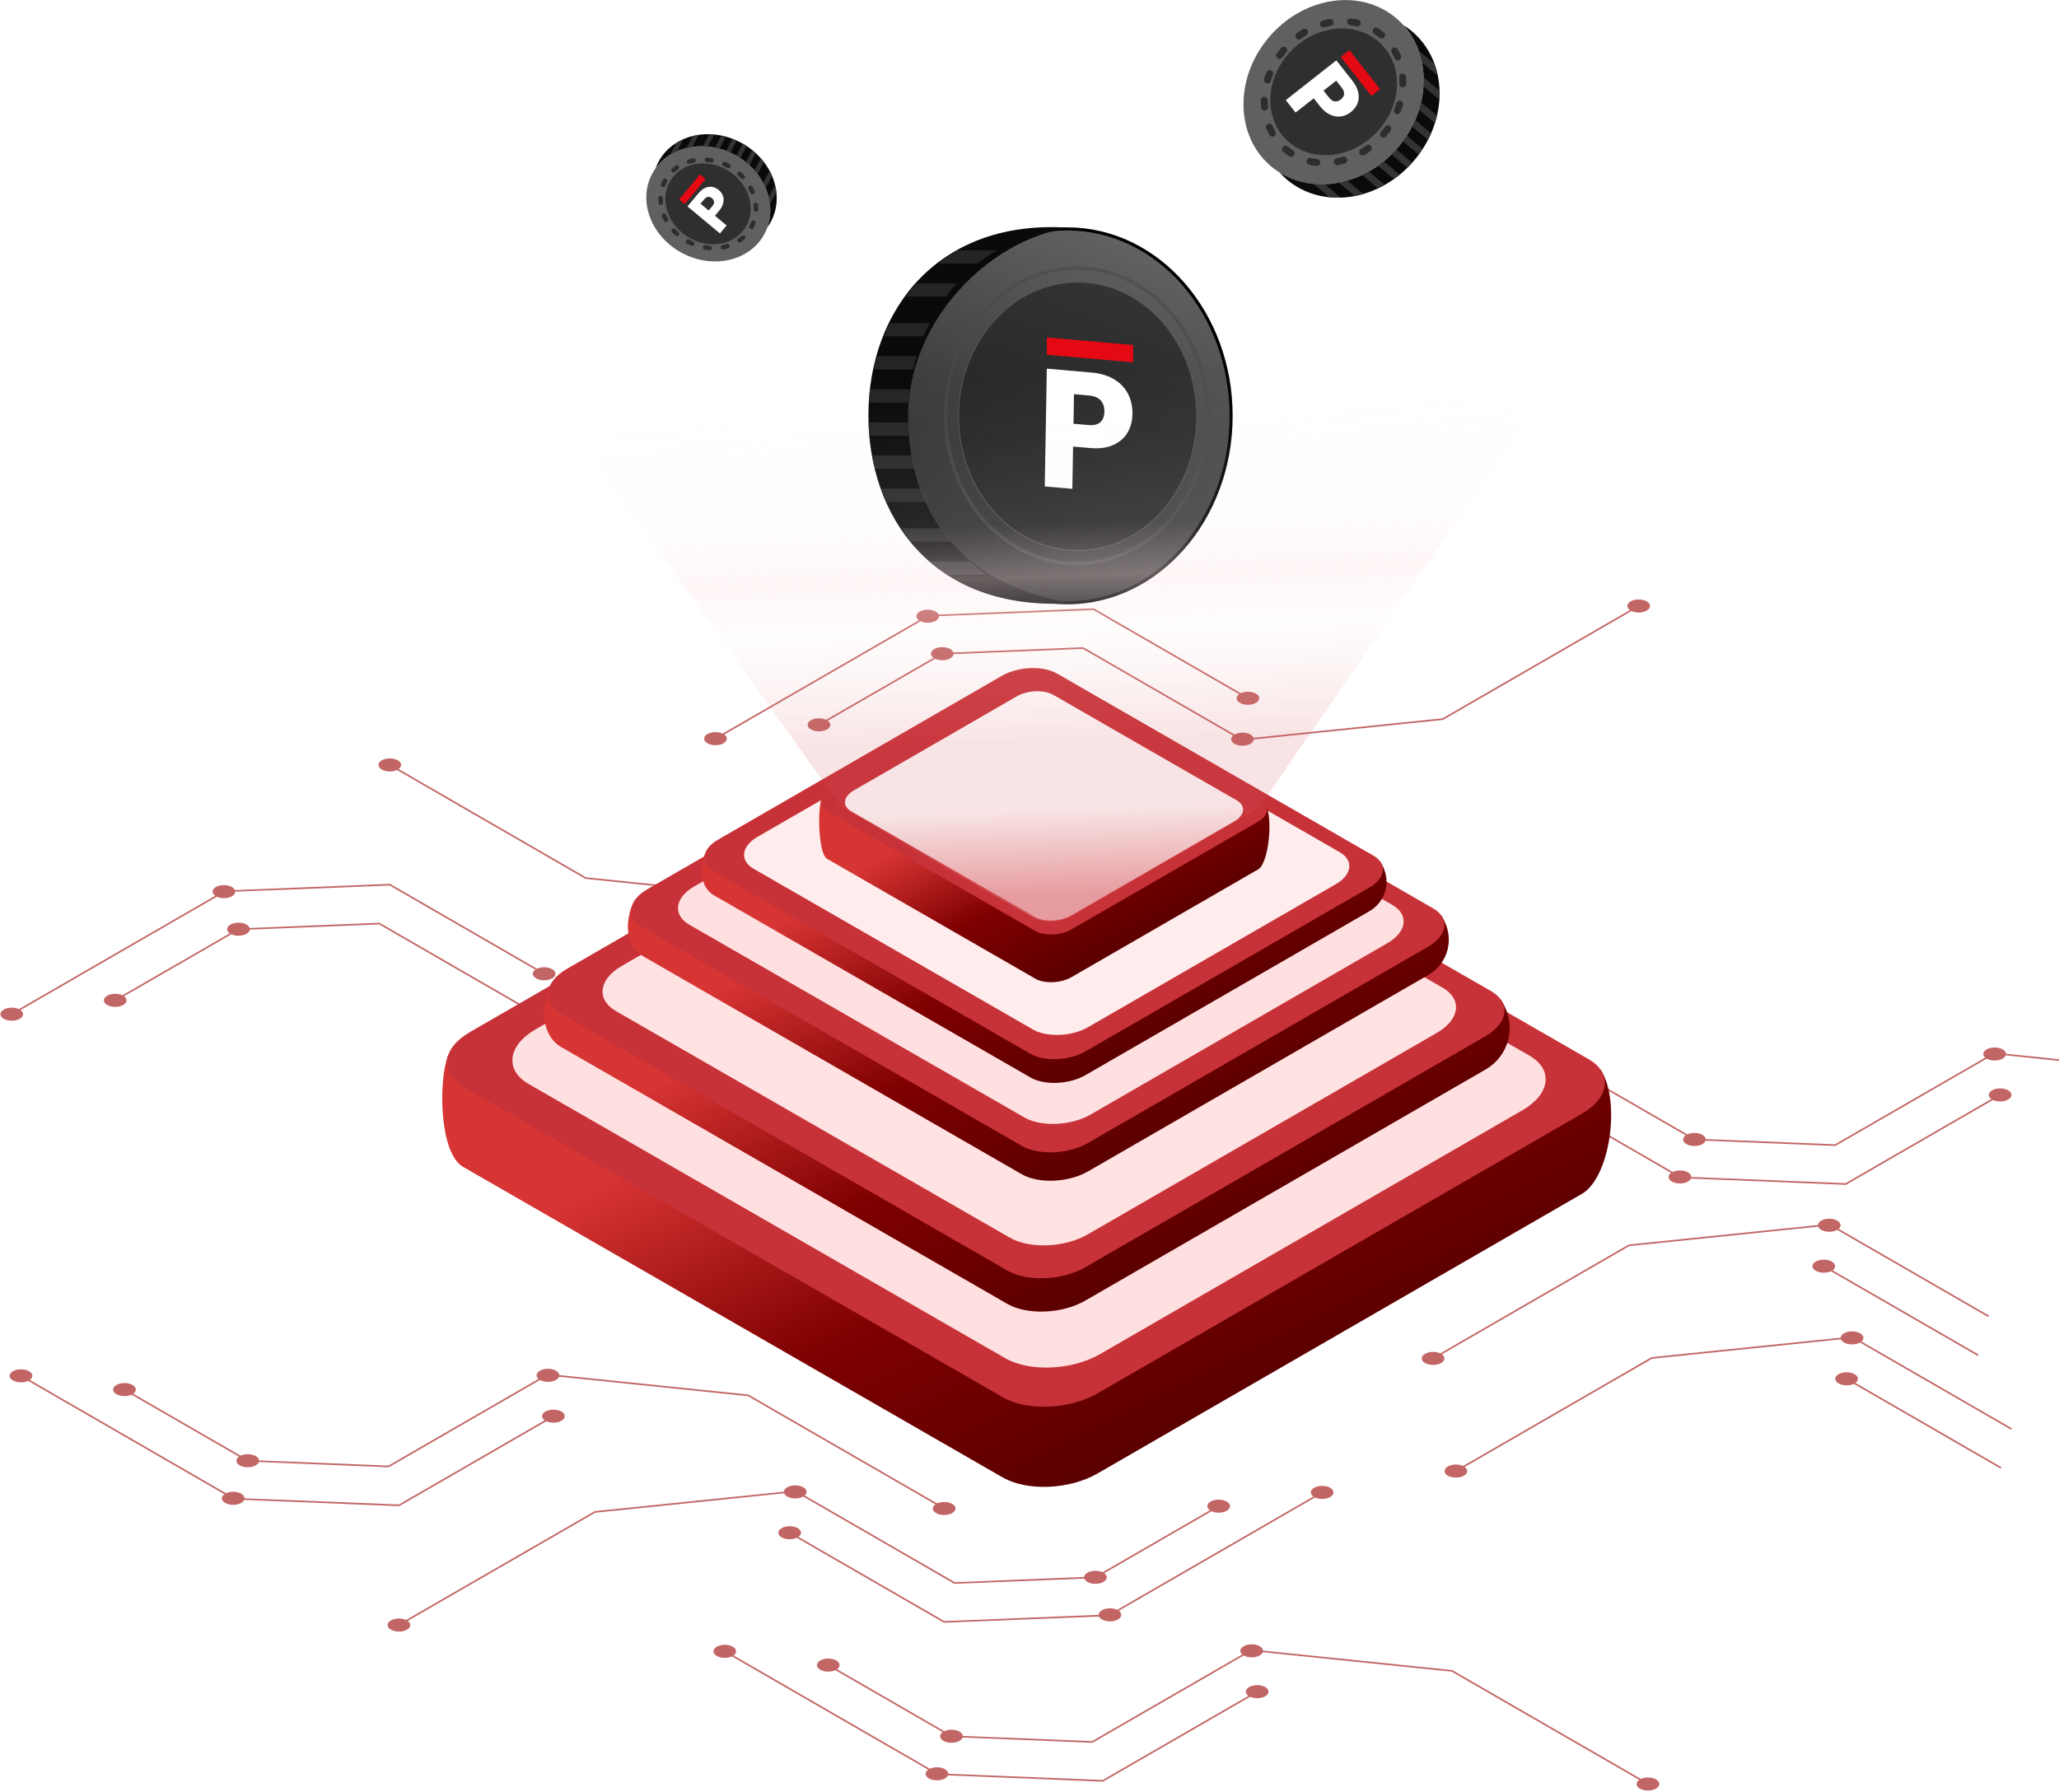 <svg width="733" height="638" viewBox="0 0 733 638" fill="none" xmlns="http://www.w3.org/2000/svg">
<g opacity="0.8">
<g opacity="0.6" filter="url(#filter0_d_2813_9358)">
<path d="M360.916 564.447L115.339 423.178C104.362 416.839 105.748 405.674 118.435 398.36L338.854 271.177C351.519 263.864 370.875 263.064 381.851 269.403L627.428 410.672C638.405 417.012 637.019 428.176 624.332 435.49L403.913 562.673C391.247 569.986 371.892 570.787 360.916 564.447Z" fill="white" fill-opacity="0.4" style="mix-blend-mode:multiply" shape-rendering="crispEdges"/>
</g>
</g>
<g opacity="0.7">
<path d="M142.021 578.555L211.781 538.296L283.277 530.934L339.841 563.597L389.976 561.575L433.398 536.482" stroke="#A82323" stroke-width="0.583" stroke-miterlimit="10"/>
<path d="M281.137 545.71L336.094 577.44L394.939 575.081L470.246 531.582" stroke="#A82323" stroke-width="0.583" stroke-miterlimit="10"/>
<path d="M436.698 537.881C435.116 538.788 432.576 538.788 430.995 537.881C429.413 536.974 429.413 535.496 430.995 534.589C432.576 533.681 435.116 533.681 436.698 534.589C438.279 535.496 438.279 536.974 436.698 537.881Z" fill="#A82323"/>
<path d="M473.536 532.981C471.954 533.889 469.414 533.889 467.832 532.981C466.251 532.074 466.251 530.597 467.832 529.689C469.414 528.782 471.954 528.782 473.536 529.689C475.117 530.597 475.117 532.074 473.536 532.981Z" fill="#A82323"/>
<path d="M397.995 576.586C396.413 577.493 393.873 577.493 392.291 576.586C390.71 575.678 390.71 574.201 392.291 573.293C393.873 572.386 396.413 572.386 397.995 573.293C399.576 574.201 399.576 575.678 397.995 576.586Z" fill="#A82323"/>
<path d="M392.83 563.208C391.249 564.115 388.709 564.115 387.127 563.208C385.546 562.301 385.546 560.823 387.127 559.916C388.709 559.009 391.249 559.009 392.83 559.916C394.412 560.823 394.412 562.301 392.83 563.208Z" fill="#A82323"/>
<path d="M285.959 532.8C284.378 533.708 281.838 533.708 280.256 532.8C278.675 531.893 278.675 530.415 280.256 529.508C281.838 528.601 284.378 528.601 285.959 529.508C287.541 530.415 287.541 531.893 285.959 532.8Z" fill="#A82323"/>
<path d="M283.973 547.343C282.392 548.251 279.851 548.251 278.27 547.343C276.689 546.436 276.689 544.958 278.27 544.051C279.851 543.144 282.392 543.144 283.973 544.051C285.554 544.958 285.554 546.436 283.973 547.343Z" fill="#A82323"/>
<path d="M144.879 580.214C143.298 581.121 140.758 581.121 139.176 580.214C137.595 579.307 137.595 577.829 139.176 576.922C140.758 576.014 143.298 576.014 144.879 576.922C146.461 577.829 146.461 579.307 144.879 580.214Z" fill="#A82323"/>
<path d="M586.669 635.145L516.91 594.886L445.414 587.524L388.85 620.187L338.714 618.165L295.293 593.071" stroke="#A82323" stroke-width="0.583" stroke-miterlimit="10"/>
<path d="M447.563 602.3L392.605 634.03L333.76 631.645L258.453 588.172" stroke="#A82323" stroke-width="0.583" stroke-miterlimit="10"/>
<path d="M292.002 594.471C293.584 595.378 296.124 595.378 297.706 594.471C299.287 593.563 299.287 592.086 297.706 591.179C296.124 590.271 293.584 590.271 292.002 591.179C290.421 592.086 290.421 593.563 292.002 594.471Z" fill="#A82323"/>
<path d="M255.164 589.571C256.746 590.479 259.286 590.479 260.868 589.571C262.449 588.664 262.449 587.186 260.868 586.279C259.286 585.372 256.746 585.372 255.164 586.279C253.583 587.186 253.583 588.664 255.164 589.571Z" fill="#A82323"/>
<path d="M330.707 633.175C332.289 634.082 334.829 634.082 336.411 633.175C337.992 632.268 337.992 630.79 336.411 629.883C334.829 628.975 332.289 628.975 330.707 629.883C329.126 630.79 329.126 632.268 330.707 633.175Z" fill="#A82323"/>
<path d="M335.87 619.798C337.451 620.705 339.991 620.705 341.573 619.798C343.154 618.891 343.154 617.413 341.573 616.506C339.991 615.598 337.451 615.598 335.87 616.506C334.288 617.413 334.288 618.891 335.87 619.798Z" fill="#A82323"/>
<path d="M442.743 589.39C444.324 590.298 446.864 590.298 448.446 589.39C450.027 588.483 450.027 587.005 448.446 586.098C446.864 585.191 444.324 585.191 442.743 586.098C441.161 587.005 441.161 588.483 442.743 589.39Z" fill="#A82323"/>
<path d="M444.707 603.933C446.289 604.84 448.829 604.84 450.411 603.933C451.992 603.025 451.992 601.548 450.411 600.64C448.829 599.733 446.289 599.733 444.707 600.64C443.126 601.548 443.126 603.025 444.707 603.933Z" fill="#A82323"/>
<path d="M583.821 636.804C585.402 637.711 587.942 637.711 589.524 636.804C591.105 635.896 591.105 634.419 589.524 633.512C587.942 632.604 585.402 632.604 583.821 633.512C582.239 634.419 582.239 635.896 583.821 636.804Z" fill="#A82323"/>
<path d="M336.124 537.053L266.365 496.794L194.895 489.432L138.331 522.095L88.195 520.073L44.748 495.005" stroke="#A82323" stroke-width="0.583" stroke-miterlimit="10"/>
<path d="M197.018 504.208L142.061 535.938L83.241 533.579L7.908 490.08" stroke="#A82323" stroke-width="0.583" stroke-miterlimit="10"/>
<path d="M41.458 496.378C43.039 497.286 45.579 497.286 47.161 496.378C48.742 495.471 48.742 493.994 47.161 493.086C45.579 492.179 43.039 492.179 41.458 493.086C39.876 493.994 39.876 495.471 41.458 496.378Z" fill="#A82323"/>
<path d="M4.62 491.479C6.201 492.386 8.741 492.386 10.323 491.479C11.904 490.572 11.904 489.094 10.323 488.187C8.741 487.28 6.201 487.28 4.62 488.187C3.038 489.094 3.038 490.572 4.62 491.479Z" fill="#A82323"/>
<path d="M80.162 535.083C81.744 535.99 84.284 535.99 85.866 535.083C87.447 534.175 87.447 532.698 85.866 531.79C84.284 530.883 81.744 530.883 80.162 531.79C78.581 532.698 78.581 534.175 80.162 535.083Z" fill="#A82323"/>
<path d="M85.348 521.706C86.929 522.613 89.47 522.613 91.051 521.706C92.632 520.799 92.632 519.321 91.051 518.414C89.47 517.507 86.929 517.507 85.348 518.414C83.767 519.321 83.767 520.799 85.348 521.706Z" fill="#A82323"/>
<path d="M192.219 491.298C193.8 492.205 196.341 492.205 197.922 491.298C199.504 490.391 199.504 488.913 197.922 488.006C196.341 487.098 193.8 487.098 192.219 488.006C190.638 488.913 190.638 490.391 192.219 491.298Z" fill="#A82323"/>
<path d="M194.163 505.84C195.744 506.747 198.284 506.747 199.866 505.84C201.447 504.933 201.447 503.455 199.866 502.548C198.284 501.64 195.744 501.64 194.163 502.548C192.581 503.455 192.581 504.933 194.163 505.84Z" fill="#A82323"/>
<path d="M333.276 538.711C334.857 539.619 337.398 539.619 338.979 538.711C340.56 537.804 340.56 536.327 338.979 535.419C337.398 534.512 334.857 534.512 333.276 535.419C331.695 536.327 331.695 537.804 333.276 538.711Z" fill="#A82323"/>
</g>
<g opacity="0.7">
<path d="M851.159 422.679L781.4 382.394L709.93 375.032L653.34 407.695L603.204 405.673L559.783 380.606" stroke="#A82323" stroke-width="0.583" stroke-miterlimit="10"/>
<path d="M712.053 389.808L657.096 421.538L598.25 419.179L522.943 375.68" stroke="#A82323" stroke-width="0.583" stroke-miterlimit="10"/>
<path d="M556.493 382.006C558.074 382.914 560.614 382.914 562.196 382.006C563.777 381.099 563.777 379.621 562.196 378.714C560.614 377.807 558.074 377.807 556.493 378.714C554.911 379.621 554.911 381.099 556.493 382.006Z" fill="#A82323"/>
<path d="M519.655 377.08C521.236 377.987 523.777 377.987 525.358 377.08C526.939 376.173 526.939 374.695 525.358 373.788C523.777 372.881 521.236 372.881 519.655 373.788C518.073 374.695 518.073 376.173 519.655 377.08Z" fill="#A82323"/>
<path d="M595.196 420.683C596.777 421.59 599.318 421.59 600.899 420.683C602.48 419.776 602.48 418.298 600.899 417.391C599.318 416.484 596.777 416.484 595.196 417.391C593.614 418.298 593.614 419.776 595.196 420.683Z" fill="#A82323"/>
<path d="M600.362 407.333C601.943 408.24 604.483 408.24 606.065 407.333C607.646 406.425 607.646 404.948 606.065 404.04C604.483 403.133 601.943 403.133 600.362 404.04C598.78 404.948 598.78 406.425 600.362 407.333Z" fill="#A82323"/>
<path d="M707.233 376.898C708.814 377.806 711.355 377.806 712.936 376.898C714.517 375.991 714.517 374.514 712.936 373.606C711.355 372.699 708.814 372.699 707.233 373.606C705.652 374.514 705.652 375.991 707.233 376.898Z" fill="#A82323"/>
<path d="M709.198 391.468C710.779 392.376 713.32 392.376 714.901 391.468C716.482 390.561 716.482 389.083 714.901 388.176C713.32 387.269 710.779 387.269 709.198 388.176C707.616 389.083 707.616 390.561 709.198 391.468Z" fill="#A82323"/>
<path d="M510.166 483.65L579.925 443.366L651.395 436.003L707.96 468.667" stroke="#A82323" stroke-width="0.583" stroke-miterlimit="10"/>
<path d="M649.281 450.805L704.238 482.509" stroke="#A82323" stroke-width="0.583" stroke-miterlimit="10"/>
<path d="M654.063 437.869C652.482 438.777 649.941 438.777 648.36 437.869C646.779 436.962 646.779 435.484 648.36 434.577C649.941 433.67 652.482 433.67 654.063 434.577C655.644 435.484 655.644 436.962 654.063 437.869Z" fill="#A82323"/>
<path d="M652.118 452.439C650.536 453.346 647.996 453.346 646.414 452.439C644.833 451.531 644.833 450.054 646.414 449.146C647.996 448.239 650.536 448.239 652.118 449.146C653.699 450.054 653.699 451.531 652.118 452.439Z" fill="#A82323"/>
<path d="M513.024 485.283C511.443 486.19 508.902 486.19 507.321 485.283C505.739 484.375 505.739 482.898 507.321 481.991C508.902 481.083 511.443 481.083 513.024 481.991C514.605 482.898 514.605 484.375 513.024 485.283Z" fill="#A82323"/>
<path d="M518.285 523.754L588.044 483.469L659.515 476.107L716.079 508.77" stroke="#A82323" stroke-width="0.583" stroke-miterlimit="10"/>
<path d="M657.4 490.884L712.357 522.614" stroke="#A82323" stroke-width="0.583" stroke-miterlimit="10"/>
<path d="M662.182 477.973C660.601 478.881 658.06 478.881 656.479 477.973C654.898 477.066 654.898 475.588 656.479 474.681C658.06 473.774 660.601 473.774 662.182 474.681C663.763 475.588 663.763 477.066 662.182 477.973Z" fill="#A82323"/>
<path d="M660.237 492.542C658.655 493.449 656.115 493.449 654.534 492.542C652.952 491.635 652.952 490.157 654.534 489.25C656.115 488.343 658.655 488.343 660.237 489.25C661.818 490.157 661.818 491.635 660.237 492.542Z" fill="#A82323"/>
<path d="M521.143 525.387C519.562 526.295 517.021 526.295 515.44 525.387C513.859 524.48 513.859 523.002 515.44 522.095C517.021 521.188 519.562 521.188 521.143 522.095C522.724 523.002 522.724 524.48 521.143 525.387Z" fill="#A82323"/>
</g>
<g opacity="0.7">
<path d="M138.768 272.33L208.501 312.615L279.997 319.977L336.561 287.314L386.697 289.336L430.144 314.403" stroke="#A82323" stroke-width="0.583" stroke-miterlimit="10"/>
<path d="M277.883 305.2L332.814 273.47L391.66 275.829L466.992 319.328" stroke="#A82323" stroke-width="0.583" stroke-miterlimit="10"/>
<path d="M433.422 313.003C431.841 312.095 429.3 312.095 427.719 313.003C426.138 313.91 426.138 315.388 427.719 316.295C429.3 317.202 431.841 317.202 433.422 316.295C435.004 315.388 435.004 313.91 433.422 313.003Z" fill="#A82323"/>
<path d="M470.264 317.929C468.683 317.022 466.142 317.022 464.561 317.929C462.98 318.836 462.98 320.314 464.561 321.221C466.142 322.129 468.683 322.129 470.264 321.221C471.845 320.314 471.845 318.836 470.264 317.929Z" fill="#A82323"/>
<path d="M394.741 274.326C393.159 273.418 390.619 273.418 389.038 274.326C387.456 275.233 387.456 276.71 389.038 277.618C390.619 278.525 393.159 278.525 394.741 277.618C396.322 276.71 396.322 275.233 394.741 274.326Z" fill="#A82323"/>
<path d="M389.555 287.676C387.974 286.768 385.433 286.768 383.852 287.676C382.271 288.583 382.271 290.061 383.852 290.968C385.433 291.875 387.974 291.875 389.555 290.968C391.136 290.061 391.136 288.583 389.555 287.676Z" fill="#A82323"/>
<path d="M282.665 318.11C281.083 317.202 278.543 317.202 276.961 318.11C275.38 319.017 275.38 320.495 276.961 321.402C278.543 322.309 281.083 322.309 282.665 321.402C284.246 320.495 284.246 319.017 282.665 318.11Z" fill="#A82323"/>
<path d="M280.719 303.541C279.138 302.634 276.597 302.634 275.016 303.541C273.435 304.448 273.435 305.926 275.016 306.833C276.597 307.74 279.138 307.74 280.719 306.833C282.301 305.926 282.301 304.448 280.719 303.541Z" fill="#A82323"/>
<path d="M141.625 270.696C140.044 269.789 137.504 269.789 135.922 270.696C134.341 271.603 134.341 273.081 135.922 273.988C137.504 274.896 140.044 274.896 141.625 273.988C143.207 273.081 143.207 271.603 141.625 270.696Z" fill="#A82323"/>
<path d="M583.369 215.74L513.609 256.024L442.139 263.387L385.575 230.723L335.439 232.745L291.992 257.813" stroke="#A82323" stroke-width="0.583" stroke-miterlimit="10"/>
<path d="M444.262 248.61L389.305 216.88L330.485 219.239L255.152 262.738" stroke="#A82323" stroke-width="0.583" stroke-miterlimit="10"/>
<path d="M288.702 256.413C290.283 255.506 292.823 255.506 294.405 256.413C295.986 257.32 295.986 258.798 294.405 259.705C292.823 260.612 290.283 260.612 288.702 259.705C287.12 258.798 287.12 257.32 288.702 256.413Z" fill="#A82323"/>
<path d="M251.864 261.339C253.445 260.432 255.985 260.432 257.567 261.339C259.148 262.246 259.148 263.724 257.567 264.631C255.985 265.539 253.445 265.539 251.864 264.631C250.282 263.724 250.282 262.246 251.864 261.339Z" fill="#A82323"/>
<path d="M327.407 217.736C328.988 216.828 331.529 216.828 333.11 217.736C334.691 218.643 334.691 220.121 333.11 221.028C331.529 221.935 328.988 221.935 327.407 221.028C325.825 220.121 325.825 218.643 327.407 217.736Z" fill="#A82323"/>
<path d="M332.59 231.085C334.172 230.178 336.712 230.178 338.293 231.085C339.875 231.993 339.875 233.47 338.293 234.378C336.712 235.285 334.172 235.285 332.59 234.378C331.009 233.47 331.009 231.993 332.59 231.085Z" fill="#A82323"/>
<path d="M439.463 261.52C441.045 260.613 443.585 260.613 445.166 261.52C446.748 262.427 446.748 263.905 445.166 264.812C443.585 265.719 441.045 265.719 439.463 264.812C437.882 263.905 437.882 262.427 439.463 261.52Z" fill="#A82323"/>
<path d="M441.407 246.951C442.988 246.044 445.528 246.044 447.11 246.951C448.691 247.858 448.691 249.336 447.11 250.243C445.528 251.151 442.988 251.151 441.407 250.243C439.825 249.336 439.825 247.858 441.407 246.951Z" fill="#A82323"/>
<path d="M580.52 214.106C582.101 213.199 584.642 213.199 586.223 214.106C587.804 215.014 587.804 216.491 586.223 217.399C584.642 218.306 582.101 218.306 580.52 217.399C578.939 216.491 578.939 215.014 580.52 214.106Z" fill="#A82323"/>
<path d="M332.827 313.833L263.094 354.118L191.598 361.48L135.034 328.817L84.898 330.839L41.451 355.906" stroke="#A82323" stroke-width="0.583" stroke-miterlimit="10"/>
<path d="M193.721 346.703L138.79 314.973L79.944 317.332L4.611 360.831" stroke="#A82323" stroke-width="0.583" stroke-miterlimit="10"/>
<path d="M38.161 354.506C39.742 353.598 42.282 353.598 43.864 354.506C45.445 355.413 45.445 356.891 43.864 357.798C42.282 358.705 39.742 358.705 38.161 357.798C36.579 356.891 36.579 355.413 38.161 354.506Z" fill="#A82323"/>
<path d="M1.323 359.432C2.904 358.525 5.444 358.525 7.026 359.432C8.607 360.339 8.607 361.817 7.026 362.724C5.444 363.631 2.904 363.631 1.323 362.724C-0.259 361.817 -0.259 360.339 1.323 359.432Z" fill="#A82323"/>
<path d="M76.866 315.803C78.447 314.896 80.987 314.896 82.569 315.803C84.15 316.71 84.15 318.188 82.569 319.095C80.987 320.003 78.447 320.003 76.866 319.095C75.284 318.188 75.284 316.71 76.866 315.803Z" fill="#A82323"/>
<path d="M82.049 329.179C83.631 328.271 86.171 328.271 87.752 329.179C89.334 330.086 89.334 331.563 87.752 332.471C86.171 333.378 83.631 333.378 82.049 332.471C80.468 331.563 80.468 330.086 82.049 329.179Z" fill="#A82323"/>
<path d="M188.922 359.614C190.504 358.706 193.044 358.706 194.625 359.614C196.207 360.521 196.207 361.999 194.625 362.906C193.044 363.813 190.504 363.813 188.922 362.906C187.341 361.999 187.341 360.521 188.922 359.614Z" fill="#A82323"/>
<path d="M190.866 345.044C192.447 344.136 194.987 344.136 196.569 345.044C198.15 345.951 198.15 347.429 196.569 348.336C194.987 349.243 192.447 349.243 190.866 348.336C189.284 347.429 189.284 345.951 190.866 345.044Z" fill="#A82323"/>
<path d="M329.979 312.199C331.56 311.292 334.101 311.292 335.682 312.199C337.263 313.106 337.263 314.584 335.682 315.491C334.101 316.399 331.56 316.399 329.979 315.491C328.398 314.584 328.398 313.106 329.979 312.199Z" fill="#A82323"/>
</g>
<path d="M321.659 148.051C321.659 184.732 347.684 214.602 379.966 214.602C412.222 214.602 438.273 184.732 438.273 148.051C438.273 111.371 412.222 81.501 379.966 81.501C347.71 81.501 321.659 111.371 321.659 148.051Z" fill="url(#paint0_linear_2813_9358)" stroke="black" stroke-width="1.1"/>
<path d="M323.304 148.024C323.304 114.298 352.165 85.087 380.732 81.095C334.532 77.795 309.15 109.878 309.15 147.999C309.15 183.04 331.232 218.045 381.832 214.745C341.132 208.145 323.304 181.699 323.304 147.973" fill="#0A0A0A"/>
<g opacity="0.5">
<path d="M323.298 150.385H309.17C309.222 151.966 309.299 153.547 309.455 155.103H323.609C323.454 153.547 323.376 151.966 323.324 150.385" fill="#3E3D3D"/>
<path d="M323.84 138.589H309.712C309.505 140.145 309.375 141.726 309.271 143.307H323.426C323.529 141.726 323.659 140.145 323.866 138.589" fill="#3E3D3D"/>
<path d="M324.599 162.179H310.445C310.756 163.761 311.093 165.342 311.508 166.897H325.662C325.247 165.342 324.91 163.786 324.599 162.179Z" fill="#3E3D3D"/>
<path d="M327.881 173.974H313.727C314.323 175.581 314.997 177.162 315.697 178.692H329.851C329.151 177.162 328.477 175.581 327.881 173.974Z" fill="#3E3D3D"/>
<path d="M326.304 126.82H312.176C311.709 128.375 311.295 129.931 310.932 131.538H325.086C325.449 129.957 325.837 128.375 326.304 126.82Z" fill="#3E3D3D"/>
<path d="M330.992 115.025H316.838C316.06 116.555 315.334 118.136 314.66 119.743H328.814C329.488 118.136 330.214 116.555 330.992 115.025Z" fill="#3E3D3D"/>
<path d="M340.608 100.871H326.454C325.106 102.375 323.836 103.93 322.617 105.589H336.771C337.99 103.956 339.26 102.375 340.608 100.871Z" fill="#3E3D3D"/>
<path d="M355.019 89.102H340.839C338.429 90.502 336.121 92.057 333.918 93.82H348.072C350.275 92.083 352.583 90.502 354.994 89.102" fill="#3E3D3D"/>
<path d="M335.111 188.103H320.957C322.046 189.736 323.212 191.317 324.431 192.821H338.585C337.366 191.317 336.2 189.736 335.111 188.103Z" fill="#3E3D3D"/>
<path d="M331.145 199.897C333.037 201.608 335.033 203.189 337.107 204.615H351.287C349.213 203.189 347.191 201.608 345.299 199.897H331.17H331.145Z" fill="#3E3D3D"/>
</g>
<path opacity="0.6" d="M383.294 200.649C409.065 200.649 429.956 177.1 429.956 148.051C429.956 119.002 409.065 95.453 383.294 95.453C357.524 95.453 336.633 119.002 336.633 148.051C336.633 177.1 357.524 200.649 383.294 200.649Z" stroke="#4A4A4A" stroke-width="1.188" stroke-miterlimit="10"/>
<path opacity="0.6" d="M383.654 196.009C407.062 196.009 426.038 174.619 426.038 148.233C426.038 121.847 407.062 100.457 383.654 100.457C360.246 100.457 341.27 121.847 341.27 148.233C341.27 174.619 360.246 196.009 383.654 196.009Z" fill="#1A1919" stroke="#626262" stroke-width="0.352" stroke-miterlimit="10"/>
<path d="M403.151 147.434C403.109 149.863 402.534 152.046 401.427 153.983C400.32 155.881 398.646 157.35 396.404 158.39C394.162 159.43 391.395 159.806 388.103 159.518L382.016 158.986L381.753 174.039L371.934 173.18L372.666 131.246L388.572 132.638C391.788 132.919 394.495 133.734 396.696 135.083C398.896 136.432 400.533 138.171 401.608 140.299C402.683 142.427 403.197 144.805 403.151 147.434ZM387.498 151.329C389.374 151.493 390.779 151.157 391.714 150.322C392.649 149.486 393.131 148.232 393.16 146.56C393.189 144.887 392.752 143.553 391.849 142.556C390.947 141.56 389.557 140.98 387.682 140.816L382.341 140.348L382.158 150.862L387.498 151.329Z" fill="white"/>
<path d="M403.387 122.833L372.666 120.145V126.313L403.387 129V122.833Z" fill="#E50913"/>
<path d="M272.181 83.211C267.041 92.889 253.913 95.97 242.861 90.096C231.808 84.223 227.011 71.618 232.135 61.944C237.275 52.266 250.402 49.186 261.455 55.059C272.508 60.932 277.304 73.537 272.181 83.211Z" fill="#606060"/>
<path d="M265.884 80.103C262.377 86.886 253.353 89.008 245.727 84.847C238.101 80.685 234.76 71.815 238.255 65.035C241.761 58.252 250.786 56.13 258.412 60.291C266.038 64.453 269.379 73.323 265.884 80.103Z" fill="#302F2F"/>
<path d="M261.453 55.053C271.678 60.477 276.54 71.675 273.148 80.98C273.617 80.323 274.062 79.636 274.447 78.91C279.587 69.232 274.79 56.627 263.721 50.757C252.668 44.884 239.541 47.965 234.401 57.642C234.016 58.368 233.689 59.117 233.414 59.872C239.22 51.845 251.223 49.613 261.453 55.053Z" fill="#0A0A0A"/>
<g opacity="0.8">
<path d="M262.166 55.443C262.64 55.707 263.101 55.992 263.549 56.296L265.834 51.997C265.389 51.709 264.928 51.424 264.451 51.143L262.179 55.423" fill="#3E3D3D"/>
<path d="M258.507 53.709C259.017 53.896 259.517 54.12 260.001 54.348L262.269 50.052C261.769 49.828 261.272 49.621 260.762 49.434L258.49 53.713" fill="#3E3D3D"/>
<path d="M265.544 57.734C265.983 58.076 266.391 58.441 266.804 58.823L269.072 54.527C268.663 54.162 268.254 53.797 267.812 53.438L265.528 57.738" fill="#3E3D3D"/>
<path d="M268.583 60.637C268.973 61.076 269.349 61.535 269.693 62.002L271.977 57.702C271.618 57.239 271.258 56.776 270.868 56.337L268.583 60.637Z" fill="#3E3D3D"/>
<path d="M254.532 52.553C255.078 52.663 255.61 52.793 256.163 52.936L258.448 48.637C257.912 48.49 257.363 48.364 256.817 48.254L254.545 52.533" fill="#3E3D3D"/>
<path d="M250.207 52.088C250.802 52.1 251.383 52.133 251.988 52.195L254.273 47.896C253.668 47.834 253.086 47.801 252.492 47.789L250.207 52.088Z" fill="#3E3D3D"/>
<path d="M244.37 52.713C245.049 52.551 245.718 52.425 246.424 52.309L248.709 48.01C248.016 48.106 247.334 48.252 246.671 48.41L244.386 52.71" fill="#3E3D3D"/>
<path d="M238.477 55.203C239.291 54.698 240.133 54.24 241.027 53.858L243.311 49.558C242.418 49.94 241.576 50.399 240.761 50.903L238.477 55.203Z" fill="#3E3D3D"/>
<path d="M271.711 65.102C272.029 65.696 272.313 66.296 272.585 66.917L274.87 62.618C274.619 62.01 274.313 61.396 273.995 60.803L271.711 65.102Z" fill="#3E3D3D"/>
<path d="M273.647 70.089C273.865 70.948 274.013 71.804 274.111 72.67L276.396 68.371C276.298 67.504 276.134 66.652 275.919 65.81L273.647 70.089Z" fill="#3E3D3D"/>
</g>
<path d="M268.22 81.199C268.008 81.593 267.529 81.712 267.135 81.5C266.742 81.288 266.615 80.776 266.807 80.369C267.041 79.919 267.256 79.456 267.437 78.999C267.608 78.58 268.07 78.377 268.486 78.532C268.902 78.686 269.108 79.165 268.953 79.581C268.753 80.111 268.516 80.631 268.239 81.125L268.199 81.186M265.24 84.933C265.24 84.933 265.135 85.095 265.063 85.163C264.637 85.532 264.191 85.888 263.721 86.215C263.357 86.467 262.851 86.383 262.6 86.019C262.348 85.655 262.432 85.15 262.796 84.898C263.206 84.619 263.606 84.29 263.989 83.965C264.325 83.666 264.837 83.697 265.135 84.033C265.365 84.297 265.39 84.658 265.243 84.95M269.832 74.972C269.695 75.228 269.42 75.408 269.106 75.405C268.652 75.398 268.297 75.039 268.305 74.584C268.318 74.077 268.298 73.576 268.242 73.066C268.199 72.623 268.531 72.221 268.975 72.179C269.418 72.136 269.82 72.468 269.862 72.912C269.913 73.475 269.93 74.046 269.927 74.603C269.919 74.727 269.894 74.854 269.832 74.972ZM259.664 88.003C259.563 88.181 259.405 88.337 259.175 88.403C258.653 88.567 258.091 88.705 257.538 88.805C257.105 88.898 256.677 88.606 256.585 88.173C256.492 87.74 256.784 87.313 257.217 87.22C257.716 87.114 258.216 87.007 258.704 86.85C259.13 86.725 259.58 86.959 259.71 87.402C259.773 87.615 259.749 87.829 259.647 88.007M268.603 68.725C268.515 68.883 268.386 69.015 268.194 69.091C267.779 69.266 267.302 69.072 267.126 68.657C266.94 68.192 266.721 67.734 266.468 67.283C266.262 66.892 266.399 66.393 266.807 66.184C267.199 65.979 267.698 66.116 267.907 66.524C268.17 67.024 268.417 67.529 268.631 68.04C268.734 68.279 268.717 68.526 268.603 68.725ZM253.313 88.663C253.163 88.938 252.871 89.123 252.534 89.09C251.986 89.05 251.414 88.981 250.872 88.888C250.437 88.807 250.141 88.4 250.202 87.952C250.283 87.517 250.69 87.221 251.138 87.282C251.643 87.366 252.162 87.429 252.656 87.463C253.097 87.49 253.443 87.887 253.399 88.331C253.387 88.438 253.358 88.549 253.309 88.646M265.129 63.375C265.129 63.375 265.037 63.516 264.964 63.584C264.648 63.895 264.12 63.868 263.825 63.548C263.467 63.172 263.112 62.813 262.727 62.477C262.402 62.181 262.362 61.667 262.675 61.34C262.972 61.015 263.485 60.975 263.809 61.272C264.218 61.637 264.617 62.039 265 62.445C265.247 62.705 265.275 63.082 265.129 63.375ZM247.113 87.097C246.914 87.47 246.462 87.636 246.076 87.457C245.596 87.247 245.092 87.006 244.621 86.758L244.581 86.732C244.188 86.52 244.051 86.045 244.263 85.651C244.475 85.258 244.984 85.115 245.377 85.326C245.811 85.564 246.275 85.779 246.718 85.98C247.121 86.155 247.311 86.637 247.136 87.04C247.136 87.04 247.109 87.08 247.113 87.097ZM260.034 59.484C259.822 59.877 259.33 60.017 258.936 59.805C258.486 59.571 258.022 59.356 257.559 59.142C257.156 58.967 256.966 58.486 257.141 58.083C257.316 57.68 257.798 57.49 258.201 57.665C258.701 57.889 259.205 58.129 259.692 58.373C260.102 58.582 260.242 59.074 260.03 59.468M241.727 83.634C241.727 83.634 241.665 83.752 241.605 83.799C241.309 84.124 240.795 84.164 240.467 83.851C240.059 83.486 239.66 83.083 239.277 82.678C238.962 82.344 238.992 81.833 239.313 81.539C239.633 81.244 240.157 81.254 240.451 81.574C240.793 81.954 241.165 82.309 241.55 82.645C241.831 82.898 241.899 83.301 241.723 83.618M253.978 57.452C253.815 57.748 253.487 57.923 253.129 57.877C252.624 57.794 252.106 57.73 251.611 57.697C251.17 57.669 250.824 57.273 250.869 56.828C250.896 56.387 251.293 56.041 251.737 56.086C252.285 56.125 252.857 56.195 253.399 56.288C253.834 56.369 254.147 56.773 254.069 57.224C254.053 57.315 254.018 57.392 253.982 57.469M237.799 78.607C237.724 78.745 237.609 78.856 237.469 78.938C237.078 79.144 236.579 79.007 236.37 78.599C236.107 78.098 235.86 77.594 235.646 77.082C235.47 76.667 235.665 76.191 236.083 76.032C236.498 75.856 236.975 76.05 237.134 76.469C237.32 76.934 237.543 77.408 237.793 77.843C237.933 78.091 237.906 78.375 237.799 78.607ZM247.589 57.528C247.479 57.743 247.284 57.889 247.034 57.943C246.534 58.049 246.035 58.156 245.546 58.312C245.121 58.438 244.67 58.203 244.545 57.778C244.419 57.352 244.653 56.902 245.079 56.776C245.601 56.612 246.164 56.475 246.716 56.374C247.149 56.282 247.577 56.573 247.669 57.006C247.709 57.189 247.681 57.387 247.593 57.545M235.958 72.508C235.834 72.743 235.592 72.916 235.319 72.94C234.875 72.983 234.474 72.65 234.448 72.204C234.397 71.64 234.38 71.069 234.383 70.512C234.39 70.058 234.77 69.716 235.207 69.727C235.661 69.734 236.004 70.114 235.992 70.551C235.979 71.059 235.999 71.559 236.039 72.073C236.054 72.226 236.02 72.39 235.945 72.528M241.729 59.997C241.667 60.115 241.581 60.203 241.475 60.278C241.069 60.574 240.665 60.886 240.282 61.211C239.945 61.509 239.434 61.479 239.136 61.143C238.838 60.806 238.868 60.295 239.205 59.997C239.631 59.627 240.077 59.271 240.53 58.948C240.894 58.696 241.399 58.78 241.651 59.144C241.828 59.402 241.846 59.729 241.709 59.984M236.825 66.214C236.639 66.567 236.207 66.746 235.808 66.587C235.392 66.432 235.185 65.954 235.34 65.538C235.544 65.025 235.768 64.525 236.029 64.034L236.021 64.001C236.25 63.604 236.742 63.464 237.136 63.676C237.529 63.888 237.672 64.397 237.461 64.79C237.222 65.224 237.021 65.667 236.84 66.123C236.831 66.16 236.817 66.18 236.804 66.201" fill="#2E2D2D"/>
<path d="M255.885 67.672C256.555 68.229 257.04 68.896 257.341 69.673C257.631 70.441 257.679 71.289 257.483 72.217C257.287 73.144 256.791 74.086 255.996 75.042L254.527 76.809L258.677 80.261L256.306 83.112L244.744 73.495L248.585 68.877C249.362 67.944 250.177 67.287 251.032 66.907C251.886 66.528 252.728 66.409 253.556 66.553C254.384 66.696 255.16 67.069 255.885 67.672ZM253.576 73.395C254.029 72.851 254.24 72.34 254.21 71.864C254.179 71.387 253.933 70.957 253.472 70.573C253.011 70.189 252.543 70.026 252.069 70.083C251.594 70.139 251.131 70.44 250.678 70.984L249.388 72.535L252.287 74.946L253.576 73.395Z" fill="white"/>
<path d="M249.186 62.097L241.768 71.016L243.75 72.664L251.168 63.745L249.186 62.097Z" fill="#E50913"/>
<path d="M452.54 59.264C439.76 48.532 439.345 28 451.607 13.406C463.868 -1.189 484.166 -4.326 496.946 6.38C509.726 17.113 510.141 37.644 497.879 52.239C485.618 66.833 465.32 69.97 452.54 59.264Z" fill="#606060"/>
<path d="M459.171 50.875C450.184 43.496 449.892 29.379 458.515 19.345C467.137 9.31 481.411 7.153 490.398 14.514C499.385 21.893 499.677 36.01 491.054 46.044C482.432 56.079 468.158 58.236 459.171 50.875Z" fill="#302F2F"/>
<path d="M497.887 52.239C486.559 65.745 468.335 69.426 455.555 61.416C456.384 62.323 457.266 63.205 458.225 64.008C471.005 74.74 491.303 71.604 503.564 56.983C515.826 42.388 515.411 21.857 502.631 11.125C501.672 10.321 500.661 9.595 499.624 8.947C509.734 20.146 509.242 38.733 497.887 52.239Z" fill="#0A0A0A"/>
<g opacity="0.8">
<path d="M497.082 53.172C496.538 53.794 495.967 54.391 495.371 54.961L501.048 59.731C501.619 59.161 502.189 58.564 502.759 57.942L497.108 53.198" fill="#3E3D3D"/>
<path d="M500.826 48.273C500.386 48.973 499.893 49.647 499.4 50.295L505.078 55.039C505.57 54.365 506.037 53.691 506.477 52.991L500.826 48.247" fill="#3E3D3D"/>
<path d="M492.594 57.476C491.946 58.02 491.272 58.513 490.572 59.006L496.249 63.749C496.923 63.257 497.597 62.764 498.271 62.22L492.594 57.45" fill="#3E3D3D"/>
<path d="M487.305 61.079C486.527 61.519 485.724 61.934 484.92 62.297L490.597 67.067C491.401 66.678 492.204 66.289 492.982 65.849L487.305 61.079Z" fill="#3E3D3D"/>
<path d="M503.811 42.725C503.474 43.503 503.112 44.255 502.723 45.032L508.4 49.802C508.789 49.05 509.152 48.273 509.489 47.495L503.837 42.751" fill="#3E3D3D"/>
<path d="M505.88 36.427C505.673 37.308 505.439 38.164 505.154 39.045L510.831 43.815C511.117 42.934 511.35 42.078 511.557 41.197L505.88 36.427Z" fill="#3E3D3D"/>
<path d="M506.804 27.535C506.83 28.598 506.804 29.634 506.752 30.723L512.429 35.493C512.507 34.43 512.507 33.367 512.481 32.33L506.804 27.561" fill="#3E3D3D"/>
<path d="M504.969 17.969C505.461 19.343 505.876 20.742 506.161 22.194L511.838 26.964C511.553 25.512 511.138 24.113 510.646 22.739L504.969 17.969Z" fill="#3E3D3D"/>
<path d="M479.659 64.319C478.674 64.605 477.689 64.838 476.678 65.045L482.355 69.815C483.34 69.634 484.351 69.374 485.336 69.089L479.659 64.319Z" fill="#3E3D3D"/>
<path d="M471.617 65.616C470.269 65.668 468.947 65.616 467.625 65.486L473.302 70.256C474.624 70.386 475.946 70.412 477.268 70.36L471.617 65.616Z" fill="#3E3D3D"/>
</g>
<path d="M456.798 54.002C456.279 53.561 456.253 52.81 456.694 52.291C457.135 51.773 457.938 51.747 458.483 52.161C459.079 52.654 459.701 53.121 460.323 53.535C460.894 53.924 461.049 54.676 460.686 55.246C460.323 55.817 459.546 55.972 458.975 55.609C458.249 55.143 457.549 54.624 456.901 54.054L456.824 53.976M452.183 48.377C452.183 48.377 451.976 48.169 451.898 48.04C451.483 47.288 451.095 46.51 450.758 45.707C450.498 45.084 450.784 44.359 451.406 44.099C452.028 43.84 452.754 44.125 453.013 44.748C453.298 45.447 453.661 46.147 454.024 46.821C454.361 47.418 454.154 48.169 453.557 48.506C453.091 48.766 452.546 48.688 452.157 48.377M465.56 58.383C465.223 58.098 465.041 57.631 465.145 57.165C465.3 56.491 465.949 56.076 466.623 56.231C467.374 56.413 468.126 56.542 468.904 56.62C469.578 56.698 470.07 57.32 469.993 57.994C469.915 58.668 469.293 59.161 468.619 59.083C467.763 58.979 466.908 58.824 466.078 58.642C465.897 58.59 465.715 58.513 465.56 58.383ZM449.384 39.096C449.15 38.889 448.969 38.604 448.943 38.241C448.865 37.411 448.839 36.53 448.865 35.674C448.865 35 449.436 34.456 450.11 34.456C450.784 34.456 451.328 35.026 451.328 35.7C451.328 36.478 451.328 37.256 451.406 38.033C451.458 38.707 450.965 39.304 450.265 39.355C449.928 39.381 449.617 39.278 449.384 39.07M475.255 58.539C475.048 58.357 474.892 58.124 474.84 57.813C474.711 57.139 475.151 56.491 475.825 56.361C476.577 56.231 477.329 56.05 478.081 55.817C478.729 55.635 479.429 55.998 479.61 56.672C479.792 57.32 479.429 58.02 478.755 58.202C477.925 58.435 477.096 58.642 476.266 58.798C475.877 58.876 475.514 58.772 475.255 58.539ZM450.421 29.427C450.058 29.116 449.876 28.623 450.032 28.131C450.265 27.327 450.55 26.498 450.861 25.72C451.121 25.098 451.82 24.787 452.469 25.02C453.091 25.279 453.402 25.979 453.168 26.627C452.883 27.353 452.624 28.105 452.417 28.831C452.235 29.479 451.535 29.867 450.887 29.66C450.732 29.608 450.576 29.531 450.447 29.427M484.328 55.065C484.328 55.065 484.147 54.883 484.069 54.754C483.706 54.184 483.913 53.406 484.484 53.069C485.158 52.654 485.806 52.239 486.428 51.773C486.972 51.384 487.75 51.487 488.139 52.058C488.528 52.602 488.424 53.38 487.88 53.769C487.206 54.261 486.48 54.728 485.754 55.169C485.287 55.454 484.717 55.376 484.328 55.065ZM454.724 20.691C454.231 20.276 454.128 19.55 454.516 19.032C454.983 18.384 455.502 17.71 456.02 17.087L456.072 17.036C456.513 16.517 457.264 16.465 457.783 16.906C458.301 17.347 458.353 18.15 457.912 18.669C457.42 19.239 456.953 19.861 456.513 20.457C456.124 21.002 455.346 21.131 454.802 20.743C454.802 20.743 454.75 20.691 454.724 20.691ZM491.742 48.714C491.224 48.273 491.172 47.495 491.613 46.977C492.105 46.381 492.572 45.758 493.038 45.136C493.427 44.592 494.205 44.462 494.749 44.851C495.294 45.24 495.423 46.018 495.034 46.562C494.542 47.236 494.023 47.91 493.505 48.558C493.064 49.103 492.287 49.154 491.768 48.714M461.593 13.769C461.593 13.769 461.438 13.64 461.386 13.536C460.997 12.992 461.101 12.214 461.671 11.825C462.345 11.332 463.071 10.866 463.797 10.425C464.393 10.062 465.145 10.27 465.482 10.84C465.819 11.41 465.637 12.188 465.067 12.525C464.393 12.914 463.745 13.354 463.123 13.821C462.656 14.158 462.034 14.132 461.619 13.769M496.693 40.34C496.305 40.004 496.149 39.459 496.33 38.941C496.616 38.215 496.875 37.463 497.082 36.737C497.264 36.089 497.964 35.7 498.612 35.908C499.26 36.089 499.649 36.789 499.441 37.437C499.208 38.241 498.923 39.07 498.612 39.848C498.352 40.47 497.653 40.807 497.005 40.548C496.875 40.496 496.771 40.418 496.667 40.34M470.33 9.518C470.148 9.362 470.018 9.155 469.941 8.922C469.759 8.274 470.122 7.574 470.796 7.392C471.626 7.159 472.455 6.951 473.285 6.796C473.959 6.666 474.607 7.107 474.711 7.781C474.84 8.455 474.4 9.103 473.726 9.207C472.974 9.336 472.196 9.518 471.47 9.751C471.055 9.881 470.641 9.751 470.33 9.518ZM498.612 30.801C498.327 30.567 498.171 30.23 498.171 29.842C498.171 29.064 498.171 28.286 498.093 27.509C498.041 26.834 498.534 26.238 499.208 26.186C499.882 26.135 500.478 26.627 500.53 27.301C500.608 28.131 500.634 29.012 500.608 29.868C500.608 30.542 500.038 31.086 499.364 31.086C499.078 31.086 498.793 30.982 498.586 30.801M479.999 8.714C479.688 8.455 479.506 8.04 479.558 7.625C479.636 6.951 480.258 6.459 480.932 6.563C481.788 6.666 482.643 6.822 483.473 7.003C484.147 7.159 484.535 7.833 484.38 8.481C484.224 9.155 483.55 9.544 482.902 9.388C482.151 9.207 481.399 9.077 480.621 8.973C480.388 8.948 480.154 8.844 479.973 8.688M496.797 21.287C496.642 21.157 496.538 21.002 496.46 20.82C496.149 20.12 495.812 19.421 495.449 18.747C495.112 18.15 495.32 17.398 495.916 17.061C496.512 16.724 497.264 16.932 497.601 17.528C498.016 18.28 498.404 19.058 498.741 19.835C499.001 20.457 498.715 21.183 498.093 21.442C497.653 21.624 497.16 21.546 496.823 21.261M489.098 12.007C488.631 11.618 488.502 10.918 488.865 10.373C489.228 9.803 490.005 9.647 490.576 10.01C491.276 10.477 491.95 10.97 492.598 11.514H492.649C493.168 11.981 493.22 12.758 492.779 13.277C492.338 13.795 491.535 13.847 491.016 13.406C490.446 12.914 489.85 12.473 489.228 12.058C489.176 12.032 489.15 12.007 489.124 11.981" fill="#2E2D2D"/>
<path d="M480.863 39.931C479.821 40.751 478.673 41.262 477.42 41.464C476.184 41.652 474.906 41.453 473.587 40.866C472.267 40.279 471.022 39.242 469.851 37.754L467.687 35.003L461.226 40.087L457.734 35.649L475.732 21.487L481.389 28.676C482.533 30.129 483.251 31.552 483.545 32.946C483.839 34.34 483.748 35.63 483.271 36.818C482.794 38.006 481.991 39.043 480.863 39.931ZM473.073 34.673C473.74 35.521 474.433 35.998 475.153 36.104C475.873 36.21 476.592 35.98 477.31 35.415C478.028 34.85 478.42 34.206 478.486 33.481C478.553 32.756 478.252 31.97 477.585 31.122L475.686 28.709L471.174 32.26L473.073 34.673Z" fill="white"/>
<path d="M491.296 31.73L480.371 17.845L477.286 20.273L488.211 34.157L491.296 31.73Z" fill="#E50913"/>
<path d="M357.024 526.054L164.856 415.44C156.275 410.489 156.068 384.462 159.542 375.674L339.733 282.247C349.662 276.518 364.801 275.896 373.382 280.847L569.905 380.936C577.112 392.342 573.068 419.354 563.139 425.058L390.672 524.629C380.744 530.358 365.605 530.98 357.024 526.028V526.054Z" fill="url(#paint1_linear_2813_9358)"/>
<path d="M357.028 497.487L164.86 386.873C156.28 381.921 157.368 373.185 167.271 367.456L339.738 267.885C349.666 262.156 364.805 261.534 373.386 266.486L565.554 377.1C574.135 382.051 573.046 390.787 563.143 396.516L390.677 496.087C380.748 501.816 365.609 502.438 357.028 497.487Z" fill="#C73238"/>
<g filter="url(#filter1_ii_2813_9358)">
<path d="M356.765 484.655L187.098 387.028C178.518 382.077 179.607 373.341 189.509 367.612L340.045 280.691C349.974 274.962 365.113 274.34 373.693 279.291L543.36 376.918C551.941 381.869 550.852 390.605 540.949 396.334L390.414 483.255C380.485 488.984 365.346 489.606 356.765 484.655Z" fill="#FFE0E0"/>
</g>
<path d="M358.571 464.195L199.855 372.827C192.772 368.743 192.601 358.975 195.486 351.72L344.319 274.547C352.516 269.806 365.026 269.292 372.109 273.405L534.424 356.061C540.393 365.487 537.023 376.054 528.826 380.796L386.362 463.053C378.164 467.794 365.655 468.308 358.571 464.195Z" fill="url(#paint2_linear_2813_9358)"/>
<path d="M358.568 452.313L199.852 360.974C192.769 356.889 193.654 349.663 201.851 344.922L344.316 262.665C352.513 257.924 365.022 257.41 372.106 261.523L530.822 352.862C537.905 356.947 537.019 364.173 528.822 368.914L386.358 451.171C378.161 455.912 365.651 456.426 358.568 452.313Z" fill="#C73238"/>
<g filter="url(#filter2_ii_2813_9358)">
<path d="M358.345 441.716L218.194 361.087C211.11 357.003 211.996 349.777 220.193 345.036L344.521 273.261C352.718 268.52 365.228 268.006 372.311 272.118L512.462 352.747C519.545 356.832 518.66 364.058 510.463 368.799L386.135 440.574C377.938 445.315 365.428 445.829 358.345 441.716Z" fill="#FFE2E2"/>
</g>
<path d="M363.711 418.041L228.755 340.349C222.715 336.876 222.585 328.554 225.022 322.385L351.579 256.773C358.552 252.755 369.18 252.314 375.195 255.788L513.209 326.092C518.264 334.102 515.413 343.097 508.466 347.115L387.327 417.056C380.353 421.074 369.725 421.515 363.711 418.041Z" fill="url(#paint3_linear_2813_9358)"/>
<path d="M363.701 407.931L228.745 330.24C222.705 326.766 223.483 320.622 230.43 316.604L351.569 246.663C358.543 242.645 369.171 242.205 375.185 245.678L510.141 323.37C516.181 326.844 515.404 332.988 508.456 337.006L387.317 406.946C380.344 410.964 369.715 411.405 363.701 407.931Z" fill="#C73238"/>
<g filter="url(#filter3_ii_2813_9358)">
<path d="M363.508 398.91L244.339 330.344C238.299 326.87 239.077 320.726 246.024 316.708L351.739 255.659C358.712 251.641 369.341 251.2 375.355 254.674L494.524 323.241C500.564 326.714 499.786 332.858 492.839 336.876L387.124 397.925C380.151 401.943 369.522 402.384 363.508 398.91Z" fill="#FFE0E0"/>
</g>
<path d="M366.738 383.55L254.181 318.764C249.162 315.863 249.024 308.934 251.073 303.777L356.631 249.052C362.433 245.691 371.32 245.322 376.339 248.246L491.452 306.885C495.688 313.561 493.293 321.067 487.492 324.428L386.445 382.767C380.644 386.129 371.757 386.497 366.738 383.573V383.55Z" fill="url(#paint4_linear_2813_9358)"/>
<path d="M366.734 375.123L254.176 310.338C249.157 307.437 249.779 302.303 255.581 298.964L356.627 240.625C362.428 237.264 371.315 236.895 376.334 239.819L488.892 304.605C493.934 307.506 493.289 312.64 487.487 315.978L386.441 374.317C380.639 377.679 371.753 378.047 366.734 375.123Z" fill="#C73238"/>
<g filter="url(#filter4_ii_2813_9358)">
<path d="M366.571 367.594L267.182 310.406C262.163 307.505 262.785 302.371 268.586 299.033L356.763 248.129C362.565 244.768 371.451 244.4 376.47 247.324L475.859 304.512C480.901 307.413 480.256 312.547 474.455 315.885L386.278 366.788C380.476 370.149 371.59 370.518 366.571 367.594Z" fill="#FFECEC"/>
</g>
<path d="M368.513 348.396L294.502 305.805C291.184 303.886 291.106 287.892 292.454 284.496L361.851 248.514C365.661 246.311 371.494 246.078 374.812 247.97L450.508 286.518C453.282 290.899 451.726 307.308 447.915 309.512L381.474 347.878C377.664 350.081 371.831 350.315 368.513 348.422V348.396Z" fill="url(#paint5_linear_2813_9358)"/>
<path d="M368.504 331.416L294.493 288.825C291.175 286.906 291.616 283.536 295.426 281.333L361.867 242.967C365.678 240.763 371.511 240.53 374.829 242.422L448.84 285.014C452.158 286.932 451.717 290.302 447.906 292.506L381.465 330.872C377.655 333.075 371.822 333.309 368.504 331.416Z" fill="#C73238"/>
<path d="M368.414 326.465L303.062 288.877C299.743 286.958 300.184 283.588 303.995 281.385L361.985 247.918C365.796 245.715 371.628 245.481 374.946 247.374L440.299 284.962C443.617 286.881 443.176 290.251 439.366 292.454L381.375 325.921C377.565 328.124 371.732 328.358 368.414 326.465Z" fill="white"/>
<path d="M168.434 103.294L299.773 287.69L366.284 325.997C371.032 328.726 376.855 328.726 381.603 325.997L448.114 287.69L572.133 107.867C572.133 107.867 458.849 31.533 372.084 36.805C280.993 42.334 168.457 103.294 168.457 103.294H168.434Z" fill="url(#paint6_linear_2813_9358)"/>
<defs>
<filter id="filter0_d_2813_9358" x="85.934" y="247.525" width="570.9" height="347.6" filterUnits="userSpaceOnUse" color-interpolation-filters="sRGB">
<feFlood flood-opacity="0" result="BackgroundImageFix"/>
<feColorMatrix in="SourceAlpha" type="matrix" values="0 0 0 0 0 0 0 0 0 0 0 0 0 0 0 0 0 0 127 0" result="hardAlpha"/>
<feOffset dy="4.4"/>
<feGaussianBlur stdDeviation="11"/>
<feComposite in2="hardAlpha" operator="out"/>
<feColorMatrix type="matrix" values="0 0 0 0 0.212 0 0 0 0 0.212 0 0 0 0 0.212 0 0 0 0.55 0"/>
<feBlend mode="normal" in2="BackgroundImageFix" result="effect1_dropShadow_2813_9358"/>
<feBlend mode="normal" in="SourceGraphic" in2="effect1_dropShadow_2813_9358" result="shape"/>
</filter>
<filter id="filter1_ii_2813_9358" x="179.771" y="274.85" width="373.778" height="213.145" filterUnits="userSpaceOnUse" color-interpolation-filters="sRGB">
<feFlood flood-opacity="0" result="BackgroundImageFix"/>
<feBlend mode="normal" in="SourceGraphic" in2="BackgroundImageFix" result="shape"/>
<feColorMatrix in="SourceAlpha" type="matrix" values="0 0 0 0 0 0 0 0 0 0 0 0 0 0 0 0 0 0 127 0" result="hardAlpha"/>
<feOffset dx="-3.3" dy="-1.1"/>
<feGaussianBlur stdDeviation="0.77"/>
<feComposite in2="hardAlpha" operator="arithmetic" k2="-1" k3="1"/>
<feColorMatrix type="matrix" values="0 0 0 0 0 0 0 0 0 0 0 0 0 0 0 0 0 0 0.15 0"/>
<feBlend mode="normal" in2="shape" result="effect1_innerShadow_2813_9358"/>
<feColorMatrix in="SourceAlpha" type="matrix" values="0 0 0 0 0 0 0 0 0 0 0 0 0 0 0 0 0 0 127 0" result="hardAlpha"/>
<feOffset dx="4.4"/>
<feGaussianBlur stdDeviation="3.41"/>
<feComposite in2="hardAlpha" operator="arithmetic" k2="-1" k3="1"/>
<feColorMatrix type="matrix" values="0 0 0 0 0 0 0 0 0 0 0 0 0 0 0 0 0 0 0.25 0"/>
<feBlend mode="normal" in2="effect1_innerShadow_2813_9358" result="effect2_innerShadow_2813_9358"/>
</filter>
<filter id="filter2_ii_2813_9358" x="211.872" y="268.24" width="309.772" height="176.254" filterUnits="userSpaceOnUse" color-interpolation-filters="sRGB">
<feFlood flood-opacity="0" result="BackgroundImageFix"/>
<feBlend mode="normal" in="SourceGraphic" in2="BackgroundImageFix" result="shape"/>
<feColorMatrix in="SourceAlpha" type="matrix" values="0 0 0 0 0 0 0 0 0 0 0 0 0 0 0 0 0 0 127 0" result="hardAlpha"/>
<feOffset dx="-3.3" dy="-1.1"/>
<feGaussianBlur stdDeviation="0.77"/>
<feComposite in2="hardAlpha" operator="arithmetic" k2="-1" k3="1"/>
<feColorMatrix type="matrix" values="0 0 0 0 0 0 0 0 0 0 0 0 0 0 0 0 0 0 0.15 0"/>
<feBlend mode="normal" in2="shape" result="effect1_innerShadow_2813_9358"/>
<feColorMatrix in="SourceAlpha" type="matrix" values="0 0 0 0 0 0 0 0 0 0 0 0 0 0 0 0 0 0 127 0" result="hardAlpha"/>
<feOffset dx="4.4"/>
<feGaussianBlur stdDeviation="3.41"/>
<feComposite in2="hardAlpha" operator="arithmetic" k2="-1" k3="1"/>
<feColorMatrix type="matrix" values="0 0 0 0 0 0 0 0 0 0 0 0 0 0 0 0 0 0 0.25 0"/>
<feBlend mode="normal" in2="effect1_innerShadow_2813_9358" result="effect2_innerShadow_2813_9358"/>
</filter>
<filter id="filter3_ii_2813_9358" x="238.728" y="251.232" width="264.268" height="150.021" filterUnits="userSpaceOnUse" color-interpolation-filters="sRGB">
<feFlood flood-opacity="0" result="BackgroundImageFix"/>
<feBlend mode="normal" in="SourceGraphic" in2="BackgroundImageFix" result="shape"/>
<feColorMatrix in="SourceAlpha" type="matrix" values="0 0 0 0 0 0 0 0 0 0 0 0 0 0 0 0 0 0 127 0" result="hardAlpha"/>
<feOffset dx="-3.3" dy="-1.1"/>
<feGaussianBlur stdDeviation="0.77"/>
<feComposite in2="hardAlpha" operator="arithmetic" k2="-1" k3="1"/>
<feColorMatrix type="matrix" values="0 0 0 0 0 0 0 0 0 0 0 0 0 0 0 0 0 0 0.15 0"/>
<feBlend mode="normal" in2="shape" result="effect1_innerShadow_2813_9358"/>
<feColorMatrix in="SourceAlpha" type="matrix" values="0 0 0 0 0 0 0 0 0 0 0 0 0 0 0 0 0 0 127 0" result="hardAlpha"/>
<feOffset dx="4.4"/>
<feGaussianBlur stdDeviation="3.41"/>
<feComposite in2="hardAlpha" operator="arithmetic" k2="-1" k3="1"/>
<feColorMatrix type="matrix" values="0 0 0 0 0 0 0 0 0 0 0 0 0 0 0 0 0 0 0.25 0"/>
<feBlend mode="normal" in2="effect1_innerShadow_2813_9358" result="effect2_innerShadow_2813_9358"/>
</filter>
<filter id="filter4_ii_2813_9358" x="262.251" y="244.249" width="221.409" height="125.319" filterUnits="userSpaceOnUse" color-interpolation-filters="sRGB">
<feFlood flood-opacity="0" result="BackgroundImageFix"/>
<feBlend mode="normal" in="SourceGraphic" in2="BackgroundImageFix" result="shape"/>
<feColorMatrix in="SourceAlpha" type="matrix" values="0 0 0 0 0 0 0 0 0 0 0 0 0 0 0 0 0 0 127 0" result="hardAlpha"/>
<feOffset dx="-3.3" dy="-1.1"/>
<feGaussianBlur stdDeviation="0.77"/>
<feComposite in2="hardAlpha" operator="arithmetic" k2="-1" k3="1"/>
<feColorMatrix type="matrix" values="0 0 0 0 0 0 0 0 0 0 0 0 0 0 0 0 0 0 0.15 0"/>
<feBlend mode="normal" in2="shape" result="effect1_innerShadow_2813_9358"/>
<feColorMatrix in="SourceAlpha" type="matrix" values="0 0 0 0 0 0 0 0 0 0 0 0 0 0 0 0 0 0 127 0" result="hardAlpha"/>
<feOffset dx="4.4"/>
<feGaussianBlur stdDeviation="3.41"/>
<feComposite in2="hardAlpha" operator="arithmetic" k2="-1" k3="1"/>
<feColorMatrix type="matrix" values="0 0 0 0 0 0 0 0 0 0 0 0 0 0 0 0 0 0 0.25 0"/>
<feBlend mode="normal" in2="effect1_innerShadow_2813_9358" result="effect2_innerShadow_2813_9358"/>
</filter>
<linearGradient id="paint0_linear_2813_9358" x1="430.782" y1="98.145" x2="379.966" y2="214.052" gradientUnits="userSpaceOnUse">
<stop stop-color="#626262"/>
<stop offset="1" stop-color="#262626"/>
</linearGradient>
<linearGradient id="paint1_linear_2813_9358" x1="423.425" y1="528.444" x2="340.456" y2="360.104" gradientUnits="userSpaceOnUse">
<stop stop-color="#530000"/>
<stop offset="0.54" stop-color="#7F0000"/>
<stop offset="1" stop-color="#D73434"/>
</linearGradient>
<linearGradient id="paint2_linear_2813_9358" x1="413.438" y1="466.251" x2="351.06" y2="332.155" gradientUnits="userSpaceOnUse">
<stop stop-color="#530000"/>
<stop offset="0.54" stop-color="#7F0000"/>
<stop offset="1" stop-color="#D73434"/>
</linearGradient>
<linearGradient id="paint3_linear_2813_9358" x1="410.336" y1="419.77" x2="357.3" y2="305.759" gradientUnits="userSpaceOnUse">
<stop stop-color="#530000"/>
<stop offset="0.54" stop-color="#7F0000"/>
<stop offset="1" stop-color="#D73434"/>
</linearGradient>
<linearGradient id="paint4_linear_2813_9358" x1="405.649" y1="385.036" x2="361.396" y2="289.923" gradientUnits="userSpaceOnUse">
<stop stop-color="#530000"/>
<stop offset="0.54" stop-color="#7F0000"/>
<stop offset="1" stop-color="#D73434"/>
</linearGradient>
<linearGradient id="paint5_linear_2813_9358" x1="394.088" y1="349.321" x2="358.933" y2="282.147" gradientUnits="userSpaceOnUse">
<stop stop-color="#530000"/>
<stop offset="0.54" stop-color="#7F0000"/>
<stop offset="1" stop-color="#D73434"/>
</linearGradient>
<linearGradient id="paint6_linear_2813_9358" x1="368.179" y1="53.882" x2="376.831" y2="319.246" gradientUnits="userSpaceOnUse">
<stop stop-color="#F9EBEB" stop-opacity="0"/>
<stop offset="0.18" stop-color="#F9EFEF" stop-opacity="0"/>
<stop offset="0.3" stop-color="#FAF0F0" stop-opacity="0"/>
<stop offset="0.38" stop-color="#FAF1F1" stop-opacity="0.04"/>
<stop offset="0.5" stop-color="#FDECEC" stop-opacity="0.13"/>
<stop offset="0.57" stop-color="#FFE9E9" stop-opacity="0.39"/>
<stop offset="0.64" stop-color="#FFE8E8" stop-opacity="0.1"/>
<stop offset="0.79" stop-color="#D5585D" stop-opacity="0.16"/>
<stop offset="0.883" stop-color="#D5585D" stop-opacity="0.16"/>
<stop offset="1" stop-color="#D5585D" stop-opacity="0.6"/>
</linearGradient>
</defs>
</svg>
